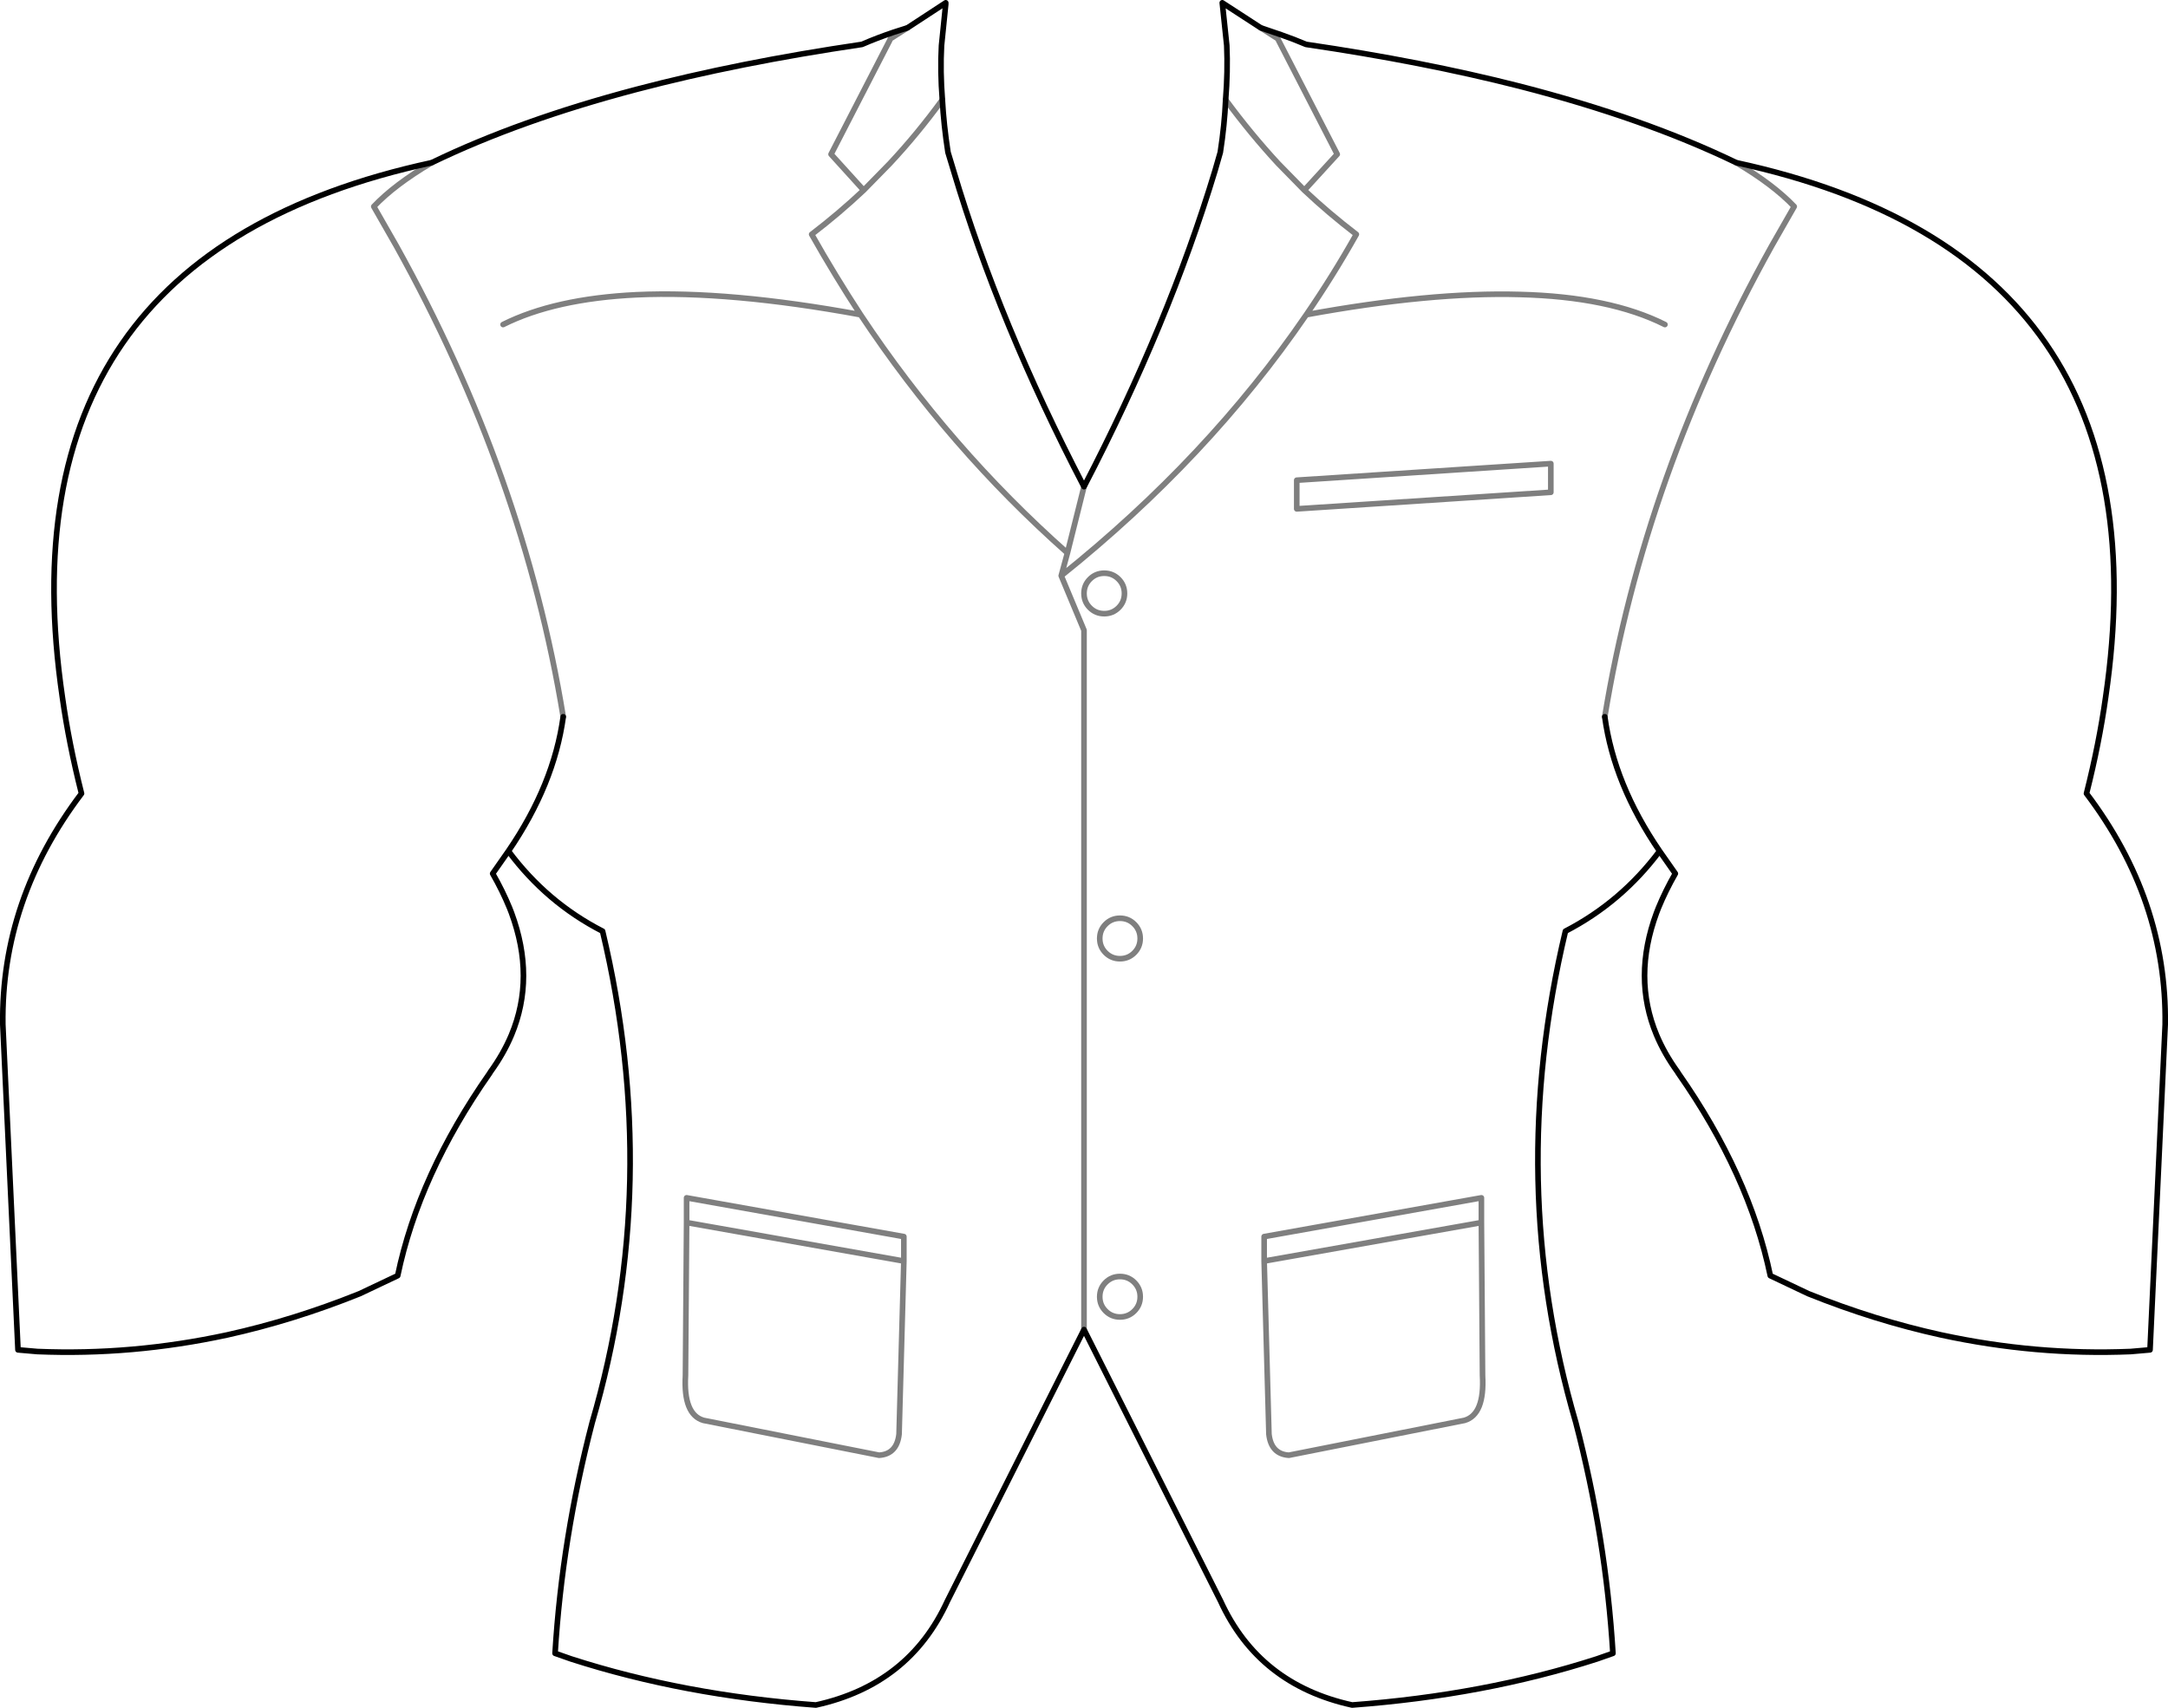 <?xml version="1.0" encoding="UTF-8" standalone="no"?>
<svg xmlns:xlink="http://www.w3.org/1999/xlink" height="303.9px" width="385.7px" xmlns="http://www.w3.org/2000/svg">
  <g transform="matrix(1.0, 0.0, 0.0, 1.0, -207.05, -131.2)">
    <path d="M492.55 258.75 Q499.6 215.7 522.25 174.95 L526.25 167.95 Q522.55 164.05 515.95 160.15 M431.35 136.15 L434.4 138.1 434.55 138.45 444.95 158.65 439.1 165.05 Q443.45 169.15 448.35 172.9 444.25 180.2 439.45 187.2 461.5 183.15 477.45 183.6 493.4 184.0 503.25 188.95 M296.55 188.95 Q305.75 184.35 320.3 183.65 336.8 182.9 360.15 187.2 355.6 180.25 351.45 172.9 356.35 169.15 360.7 165.05 L354.9 158.65 365.3 138.45 365.45 138.1 368.5 136.15 M374.7 148.95 Q370.3 155.0 365.35 160.3 L360.7 165.05 M439.1 165.05 L434.45 160.3 Q429.55 155.0 425.1 148.95 M482.95 213.7 L437.75 216.65 437.75 221.75 482.95 218.8 482.95 213.7 M406.05 239.35 Q405.0 240.4 403.5 240.4 402.0 240.4 400.95 239.35 399.9 238.3 399.9 236.8 399.9 235.3 400.95 234.25 402.0 233.2 403.5 233.2 405.0 233.2 406.05 234.25 407.1 235.3 407.1 236.8 407.1 238.3 406.05 239.35 M408.85 295.65 Q409.9 296.7 409.9 298.2 409.9 299.7 408.85 300.75 407.8 301.8 406.3 301.8 404.8 301.8 403.75 300.75 402.7 299.7 402.7 298.2 402.7 296.7 403.75 295.65 404.8 294.6 406.3 294.6 407.8 294.6 408.85 295.65 M399.9 217.8 L396.95 229.6 395.85 233.65 Q422.0 212.7 439.45 187.2 M399.9 367.8 L399.9 243.35 395.85 233.65 M329.0 375.95 Q328.6 382.9 332.2 383.95 L363.45 390.15 Q366.6 389.95 367.0 386.4 L367.85 355.6 329.2 348.75 329.0 375.95 M403.75 359.4 Q404.8 358.35 406.3 358.35 407.8 358.35 408.85 359.4 409.9 360.45 409.9 361.95 409.9 363.45 408.85 364.5 407.8 365.55 406.3 365.55 404.8 365.55 403.75 364.5 402.7 363.45 402.7 361.95 402.7 360.45 403.75 359.4 M367.85 355.6 L367.85 351.25 329.2 344.35 329.2 348.75 M431.95 355.6 L431.95 351.25 470.6 344.35 470.6 348.75 470.8 375.95 Q471.2 382.9 467.6 383.95 L436.35 390.15 Q433.2 389.95 432.8 386.4 L431.95 355.6 470.6 348.75 M396.95 229.6 Q375.9 210.95 360.15 187.2 M283.85 160.15 Q277.25 164.05 273.55 167.95 L277.55 174.95 Q300.2 215.7 307.25 258.75" fill="none" stroke="#000000" stroke-linecap="round" stroke-linejoin="round" stroke-opacity="0.502" stroke-width="1.0"/>
    <path d="M515.95 160.15 Q499.6 152.25 477.45 146.55 460.2 142.15 439.4 139.1 437.3 138.2 435.0 137.4 L431.35 136.15 M515.95 160.15 Q593.15 176.85 581.65 255.3 580.5 263.5 578.25 272.4 592.55 291.3 592.25 313.5 L592.0 318.85 589.55 371.4 586.1 371.7 Q569.25 372.4 552.4 368.75 540.55 366.15 528.75 361.4 L522.0 358.2 Q518.25 340.2 505.65 322.2 L505.5 321.95 Q503.15 318.7 501.75 315.35 497.5 305.15 501.75 293.65 L502.1 292.75 Q503.35 289.7 505.1 286.65 L502.3 282.65 Q495.5 291.75 485.55 296.9 474.9 341.6 487.4 384.35 492.75 404.9 494.0 425.4 L491.15 426.4 Q471.15 432.85 447.6 434.6 431.0 430.95 424.2 416.1 L399.9 367.8 375.6 416.1 Q368.8 430.95 352.2 434.6 328.65 432.85 308.65 426.4 L305.8 425.4 Q307.05 404.9 312.4 384.35 324.9 341.6 314.25 296.9 304.3 291.8 297.5 282.65 L294.7 286.65 Q296.45 289.7 297.7 292.75 L298.05 293.65 Q302.3 305.15 298.05 315.35 296.65 318.7 294.3 321.95 L294.15 322.2 Q281.55 340.2 277.8 358.2 L271.05 361.4 Q259.25 366.15 247.45 368.75 230.55 372.4 213.7 371.7 L210.25 371.4 207.8 318.85 207.55 313.5 Q207.25 291.3 221.55 272.4 219.3 263.5 218.15 255.3 206.65 176.85 283.85 160.15 299.45 152.6 320.3 147.1 338.35 142.35 360.4 139.1 363.05 137.95 366.0 136.95 L368.5 136.15 375.3 131.7 375.3 131.95 374.55 139.3 Q374.3 143.9 374.7 148.95 374.95 153.45 375.7 158.3 L376.7 161.6 Q384.8 188.8 399.9 217.8 414.95 188.85 423.2 161.6 L424.15 158.3 Q424.9 153.45 425.1 148.95 425.5 143.9 425.3 139.3 L424.5 131.7 431.35 136.15 M502.3 282.65 Q494.2 270.8 492.55 258.75 M307.25 258.75 Q305.6 270.8 297.5 282.65" fill="none" stroke="#000000" stroke-linecap="round" stroke-linejoin="round" stroke-width="1.0"/>
  </g>
</svg>
